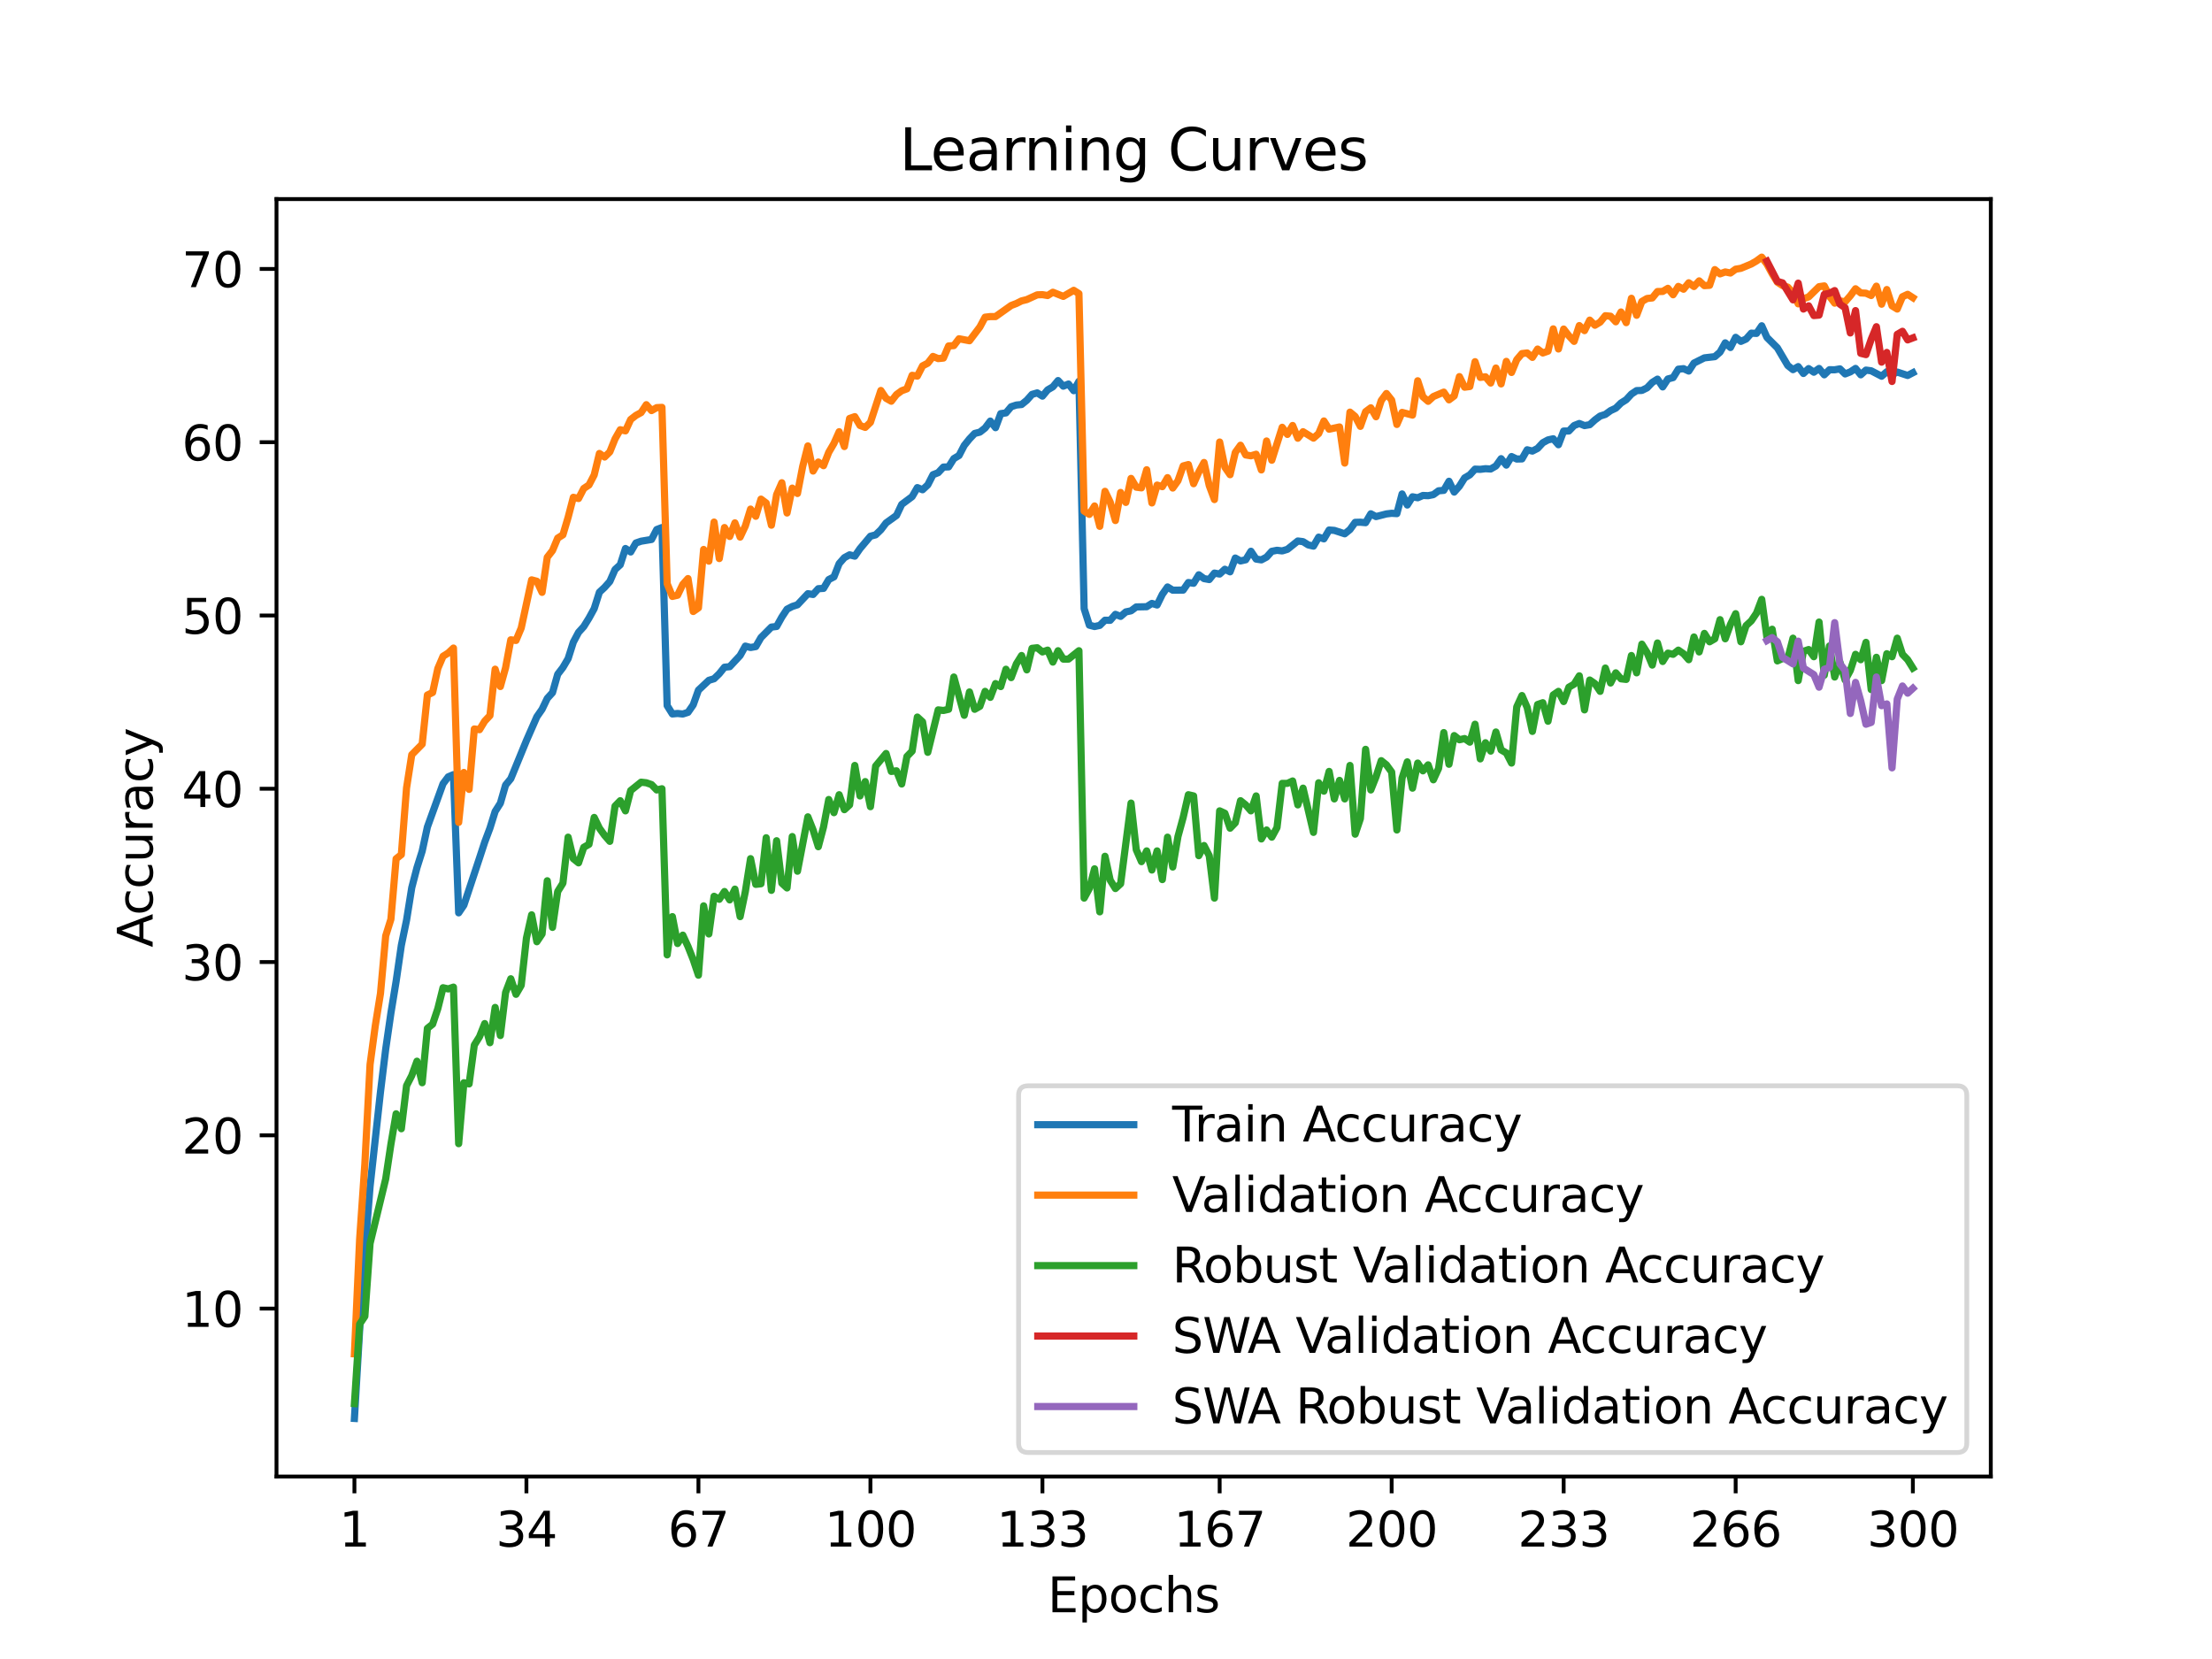 <?xml version="1.0" encoding="utf-8" standalone="no"?>
<!DOCTYPE svg PUBLIC "-//W3C//DTD SVG 1.1//EN"
  "http://www.w3.org/Graphics/SVG/1.1/DTD/svg11.dtd">
<svg xmlns:xlink="http://www.w3.org/1999/xlink" width="460.8pt" height="345.6pt" viewBox="0 0 460.8 345.6" xmlns="http://www.w3.org/2000/svg" version="1.1">
 <defs>
  <style type="text/css">*{stroke-linejoin: round; stroke-linecap: butt}</style>
 </defs>
 <g id="figure_1">
  <g id="patch_1">
   <path d="M 0 345.6 
L 460.8 345.6 
L 460.8 0 
L 0 0 
z
" style="fill: #ffffff"/>
  </g>
  <g id="axes_1">
   <g id="patch_2">
    <path d="M 57.6 307.584 
L 414.72 307.584 
L 414.72 41.472 
L 57.6 41.472 
z
" style="fill: #ffffff"/>
   </g>
   <g id="matplotlib.axis_1">
    <g id="xtick_1">
     <g id="line2d_1">
      <defs>
       <path id="m066e3b832e" d="M 0 0 
L 0 3.5 
" style="stroke: #000000; stroke-width: 0.8"/>
      </defs>
      <g>
       <use xlink:href="#m066e3b832e" x="73.833" y="307.584" style="stroke: #000000; stroke-width: 0.8"/>
      </g>
     </g>
     <g id="text_1">
      <!-- 1 -->
      <g transform="translate(70.651 322.182) scale(0.1 -0.1)">
       <defs>
        <path id="DejaVuSans-31" d="M 794 531 
L 1825 531 
L 1825 4091 
L 703 3866 
L 703 4441 
L 1819 4666 
L 2450 4666 
L 2450 531 
L 3481 531 
L 3481 0 
L 794 0 
L 794 531 
z
" transform="scale(0.016)"/>
       </defs>
       <use xlink:href="#DejaVuSans-31"/>
      </g>
     </g>
    </g>
    <g id="xtick_2">
     <g id="line2d_2">
      <g>
       <use xlink:href="#m066e3b832e" x="109.664" y="307.584" style="stroke: #000000; stroke-width: 0.8"/>
      </g>
     </g>
     <g id="text_2">
      <!-- 34 -->
      <g transform="translate(103.302 322.182) scale(0.1 -0.1)">
       <defs>
        <path id="DejaVuSans-33" d="M 2597 2516 
Q 3050 2419 3304 2112 
Q 3559 1806 3559 1356 
Q 3559 666 3084 287 
Q 2609 -91 1734 -91 
Q 1441 -91 1130 -33 
Q 819 25 488 141 
L 488 750 
Q 750 597 1062 519 
Q 1375 441 1716 441 
Q 2309 441 2620 675 
Q 2931 909 2931 1356 
Q 2931 1769 2642 2001 
Q 2353 2234 1838 2234 
L 1294 2234 
L 1294 2753 
L 1863 2753 
Q 2328 2753 2575 2939 
Q 2822 3125 2822 3475 
Q 2822 3834 2567 4026 
Q 2313 4219 1838 4219 
Q 1578 4219 1281 4162 
Q 984 4106 628 3988 
L 628 4550 
Q 988 4650 1302 4700 
Q 1616 4750 1894 4750 
Q 2613 4750 3031 4423 
Q 3450 4097 3450 3541 
Q 3450 3153 3228 2886 
Q 3006 2619 2597 2516 
z
" transform="scale(0.016)"/>
        <path id="DejaVuSans-34" d="M 2419 4116 
L 825 1625 
L 2419 1625 
L 2419 4116 
z
M 2253 4666 
L 3047 4666 
L 3047 1625 
L 3713 1625 
L 3713 1100 
L 3047 1100 
L 3047 0 
L 2419 0 
L 2419 1100 
L 313 1100 
L 313 1709 
L 2253 4666 
z
" transform="scale(0.016)"/>
       </defs>
       <use xlink:href="#DejaVuSans-33"/>
       <use xlink:href="#DejaVuSans-34" x="63.623"/>
      </g>
     </g>
    </g>
    <g id="xtick_3">
     <g id="line2d_3">
      <g>
       <use xlink:href="#m066e3b832e" x="145.496" y="307.584" style="stroke: #000000; stroke-width: 0.8"/>
      </g>
     </g>
     <g id="text_3">
      <!-- 67 -->
      <g transform="translate(139.133 322.182) scale(0.1 -0.1)">
       <defs>
        <path id="DejaVuSans-36" d="M 2113 2584 
Q 1688 2584 1439 2293 
Q 1191 2003 1191 1497 
Q 1191 994 1439 701 
Q 1688 409 2113 409 
Q 2538 409 2786 701 
Q 3034 994 3034 1497 
Q 3034 2003 2786 2293 
Q 2538 2584 2113 2584 
z
M 3366 4563 
L 3366 3988 
Q 3128 4100 2886 4159 
Q 2644 4219 2406 4219 
Q 1781 4219 1451 3797 
Q 1122 3375 1075 2522 
Q 1259 2794 1537 2939 
Q 1816 3084 2150 3084 
Q 2853 3084 3261 2657 
Q 3669 2231 3669 1497 
Q 3669 778 3244 343 
Q 2819 -91 2113 -91 
Q 1303 -91 875 529 
Q 447 1150 447 2328 
Q 447 3434 972 4092 
Q 1497 4750 2381 4750 
Q 2619 4750 2861 4703 
Q 3103 4656 3366 4563 
z
" transform="scale(0.016)"/>
        <path id="DejaVuSans-37" d="M 525 4666 
L 3525 4666 
L 3525 4397 
L 1831 0 
L 1172 0 
L 2766 4134 
L 525 4134 
L 525 4666 
z
" transform="scale(0.016)"/>
       </defs>
       <use xlink:href="#DejaVuSans-36"/>
       <use xlink:href="#DejaVuSans-37" x="63.623"/>
      </g>
     </g>
    </g>
    <g id="xtick_4">
     <g id="line2d_4">
      <g>
       <use xlink:href="#m066e3b832e" x="181.327" y="307.584" style="stroke: #000000; stroke-width: 0.8"/>
      </g>
     </g>
     <g id="text_4">
      <!-- 100 -->
      <g transform="translate(171.783 322.182) scale(0.1 -0.1)">
       <defs>
        <path id="DejaVuSans-30" d="M 2034 4250 
Q 1547 4250 1301 3770 
Q 1056 3291 1056 2328 
Q 1056 1369 1301 889 
Q 1547 409 2034 409 
Q 2525 409 2770 889 
Q 3016 1369 3016 2328 
Q 3016 3291 2770 3770 
Q 2525 4250 2034 4250 
z
M 2034 4750 
Q 2819 4750 3233 4129 
Q 3647 3509 3647 2328 
Q 3647 1150 3233 529 
Q 2819 -91 2034 -91 
Q 1250 -91 836 529 
Q 422 1150 422 2328 
Q 422 3509 836 4129 
Q 1250 4750 2034 4750 
z
" transform="scale(0.016)"/>
       </defs>
       <use xlink:href="#DejaVuSans-31"/>
       <use xlink:href="#DejaVuSans-30" x="63.623"/>
       <use xlink:href="#DejaVuSans-30" x="127.246"/>
      </g>
     </g>
    </g>
    <g id="xtick_5">
     <g id="line2d_5">
      <g>
       <use xlink:href="#m066e3b832e" x="217.158" y="307.584" style="stroke: #000000; stroke-width: 0.8"/>
      </g>
     </g>
     <g id="text_5">
      <!-- 133 -->
      <g transform="translate(207.615 322.182) scale(0.1 -0.1)">
       <use xlink:href="#DejaVuSans-31"/>
       <use xlink:href="#DejaVuSans-33" x="63.623"/>
       <use xlink:href="#DejaVuSans-33" x="127.246"/>
      </g>
     </g>
    </g>
    <g id="xtick_6">
     <g id="line2d_6">
      <g>
       <use xlink:href="#m066e3b832e" x="254.076" y="307.584" style="stroke: #000000; stroke-width: 0.8"/>
      </g>
     </g>
     <g id="text_6">
      <!-- 167 -->
      <g transform="translate(244.532 322.182) scale(0.1 -0.1)">
       <use xlink:href="#DejaVuSans-31"/>
       <use xlink:href="#DejaVuSans-36" x="63.623"/>
       <use xlink:href="#DejaVuSans-37" x="127.246"/>
      </g>
     </g>
    </g>
    <g id="xtick_7">
     <g id="line2d_7">
      <g>
       <use xlink:href="#m066e3b832e" x="289.907" y="307.584" style="stroke: #000000; stroke-width: 0.8"/>
      </g>
     </g>
     <g id="text_7">
      <!-- 200 -->
      <g transform="translate(280.363 322.182) scale(0.1 -0.1)">
       <defs>
        <path id="DejaVuSans-32" d="M 1228 531 
L 3431 531 
L 3431 0 
L 469 0 
L 469 531 
Q 828 903 1448 1529 
Q 2069 2156 2228 2338 
Q 2531 2678 2651 2914 
Q 2772 3150 2772 3378 
Q 2772 3750 2511 3984 
Q 2250 4219 1831 4219 
Q 1534 4219 1204 4116 
Q 875 4013 500 3803 
L 500 4441 
Q 881 4594 1212 4672 
Q 1544 4750 1819 4750 
Q 2544 4750 2975 4387 
Q 3406 4025 3406 3419 
Q 3406 3131 3298 2873 
Q 3191 2616 2906 2266 
Q 2828 2175 2409 1742 
Q 1991 1309 1228 531 
z
" transform="scale(0.016)"/>
       </defs>
       <use xlink:href="#DejaVuSans-32"/>
       <use xlink:href="#DejaVuSans-30" x="63.623"/>
       <use xlink:href="#DejaVuSans-30" x="127.246"/>
      </g>
     </g>
    </g>
    <g id="xtick_8">
     <g id="line2d_8">
      <g>
       <use xlink:href="#m066e3b832e" x="325.739" y="307.584" style="stroke: #000000; stroke-width: 0.8"/>
      </g>
     </g>
     <g id="text_8">
      <!-- 233 -->
      <g transform="translate(316.195 322.182) scale(0.1 -0.1)">
       <use xlink:href="#DejaVuSans-32"/>
       <use xlink:href="#DejaVuSans-33" x="63.623"/>
       <use xlink:href="#DejaVuSans-33" x="127.246"/>
      </g>
     </g>
    </g>
    <g id="xtick_9">
     <g id="line2d_9">
      <g>
       <use xlink:href="#m066e3b832e" x="361.57" y="307.584" style="stroke: #000000; stroke-width: 0.8"/>
      </g>
     </g>
     <g id="text_9">
      <!-- 266 -->
      <g transform="translate(352.026 322.182) scale(0.1 -0.1)">
       <use xlink:href="#DejaVuSans-32"/>
       <use xlink:href="#DejaVuSans-36" x="63.623"/>
       <use xlink:href="#DejaVuSans-36" x="127.246"/>
      </g>
     </g>
    </g>
    <g id="xtick_10">
     <g id="line2d_10">
      <g>
       <use xlink:href="#m066e3b832e" x="398.487" y="307.584" style="stroke: #000000; stroke-width: 0.8"/>
      </g>
     </g>
     <g id="text_10">
      <!-- 300 -->
      <g transform="translate(388.944 322.182) scale(0.1 -0.1)">
       <use xlink:href="#DejaVuSans-33"/>
       <use xlink:href="#DejaVuSans-30" x="63.623"/>
       <use xlink:href="#DejaVuSans-30" x="127.246"/>
      </g>
     </g>
    </g>
    <g id="text_11">
     <!-- Epochs -->
     <g transform="translate(218.244 335.861) scale(0.1 -0.1)">
      <defs>
       <path id="DejaVuSans-45" d="M 628 4666 
L 3578 4666 
L 3578 4134 
L 1259 4134 
L 1259 2753 
L 3481 2753 
L 3481 2222 
L 1259 2222 
L 1259 531 
L 3634 531 
L 3634 0 
L 628 0 
L 628 4666 
z
" transform="scale(0.016)"/>
       <path id="DejaVuSans-70" d="M 1159 525 
L 1159 -1331 
L 581 -1331 
L 581 3500 
L 1159 3500 
L 1159 2969 
Q 1341 3281 1617 3432 
Q 1894 3584 2278 3584 
Q 2916 3584 3314 3078 
Q 3713 2572 3713 1747 
Q 3713 922 3314 415 
Q 2916 -91 2278 -91 
Q 1894 -91 1617 61 
Q 1341 213 1159 525 
z
M 3116 1747 
Q 3116 2381 2855 2742 
Q 2594 3103 2138 3103 
Q 1681 3103 1420 2742 
Q 1159 2381 1159 1747 
Q 1159 1113 1420 752 
Q 1681 391 2138 391 
Q 2594 391 2855 752 
Q 3116 1113 3116 1747 
z
" transform="scale(0.016)"/>
       <path id="DejaVuSans-6f" d="M 1959 3097 
Q 1497 3097 1228 2736 
Q 959 2375 959 1747 
Q 959 1119 1226 758 
Q 1494 397 1959 397 
Q 2419 397 2687 759 
Q 2956 1122 2956 1747 
Q 2956 2369 2687 2733 
Q 2419 3097 1959 3097 
z
M 1959 3584 
Q 2709 3584 3137 3096 
Q 3566 2609 3566 1747 
Q 3566 888 3137 398 
Q 2709 -91 1959 -91 
Q 1206 -91 779 398 
Q 353 888 353 1747 
Q 353 2609 779 3096 
Q 1206 3584 1959 3584 
z
" transform="scale(0.016)"/>
       <path id="DejaVuSans-63" d="M 3122 3366 
L 3122 2828 
Q 2878 2963 2633 3030 
Q 2388 3097 2138 3097 
Q 1578 3097 1268 2742 
Q 959 2388 959 1747 
Q 959 1106 1268 751 
Q 1578 397 2138 397 
Q 2388 397 2633 464 
Q 2878 531 3122 666 
L 3122 134 
Q 2881 22 2623 -34 
Q 2366 -91 2075 -91 
Q 1284 -91 818 406 
Q 353 903 353 1747 
Q 353 2603 823 3093 
Q 1294 3584 2113 3584 
Q 2378 3584 2631 3529 
Q 2884 3475 3122 3366 
z
" transform="scale(0.016)"/>
       <path id="DejaVuSans-68" d="M 3513 2113 
L 3513 0 
L 2938 0 
L 2938 2094 
Q 2938 2591 2744 2837 
Q 2550 3084 2163 3084 
Q 1697 3084 1428 2787 
Q 1159 2491 1159 1978 
L 1159 0 
L 581 0 
L 581 4863 
L 1159 4863 
L 1159 2956 
Q 1366 3272 1645 3428 
Q 1925 3584 2291 3584 
Q 2894 3584 3203 3211 
Q 3513 2838 3513 2113 
z
" transform="scale(0.016)"/>
       <path id="DejaVuSans-73" d="M 2834 3397 
L 2834 2853 
Q 2591 2978 2328 3040 
Q 2066 3103 1784 3103 
Q 1356 3103 1142 2972 
Q 928 2841 928 2578 
Q 928 2378 1081 2264 
Q 1234 2150 1697 2047 
L 1894 2003 
Q 2506 1872 2764 1633 
Q 3022 1394 3022 966 
Q 3022 478 2636 193 
Q 2250 -91 1575 -91 
Q 1294 -91 989 -36 
Q 684 19 347 128 
L 347 722 
Q 666 556 975 473 
Q 1284 391 1588 391 
Q 1994 391 2212 530 
Q 2431 669 2431 922 
Q 2431 1156 2273 1281 
Q 2116 1406 1581 1522 
L 1381 1569 
Q 847 1681 609 1914 
Q 372 2147 372 2553 
Q 372 3047 722 3315 
Q 1072 3584 1716 3584 
Q 2034 3584 2315 3537 
Q 2597 3491 2834 3397 
z
" transform="scale(0.016)"/>
      </defs>
      <use xlink:href="#DejaVuSans-45"/>
      <use xlink:href="#DejaVuSans-70" x="63.184"/>
      <use xlink:href="#DejaVuSans-6f" x="126.66"/>
      <use xlink:href="#DejaVuSans-63" x="187.842"/>
      <use xlink:href="#DejaVuSans-68" x="242.822"/>
      <use xlink:href="#DejaVuSans-73" x="306.201"/>
     </g>
    </g>
   </g>
   <g id="matplotlib.axis_2">
    <g id="ytick_1">
     <g id="line2d_11">
      <defs>
       <path id="m374f604573" d="M 0 0 
L -3.5 0 
" style="stroke: #000000; stroke-width: 0.8"/>
      </defs>
      <g>
       <use xlink:href="#m374f604573" x="57.6" y="272.603" style="stroke: #000000; stroke-width: 0.8"/>
      </g>
     </g>
     <g id="text_12">
      <!-- 10 -->
      <g transform="translate(37.875 276.402) scale(0.1 -0.1)">
       <use xlink:href="#DejaVuSans-31"/>
       <use xlink:href="#DejaVuSans-30" x="63.623"/>
      </g>
     </g>
    </g>
    <g id="ytick_2">
     <g id="line2d_12">
      <g>
       <use xlink:href="#m374f604573" x="57.6" y="236.506" style="stroke: #000000; stroke-width: 0.8"/>
      </g>
     </g>
     <g id="text_13">
      <!-- 20 -->
      <g transform="translate(37.875 240.305) scale(0.1 -0.1)">
       <use xlink:href="#DejaVuSans-32"/>
       <use xlink:href="#DejaVuSans-30" x="63.623"/>
      </g>
     </g>
    </g>
    <g id="ytick_3">
     <g id="line2d_13">
      <g>
       <use xlink:href="#m374f604573" x="57.6" y="200.409" style="stroke: #000000; stroke-width: 0.8"/>
      </g>
     </g>
     <g id="text_14">
      <!-- 30 -->
      <g transform="translate(37.875 204.209) scale(0.1 -0.1)">
       <use xlink:href="#DejaVuSans-33"/>
       <use xlink:href="#DejaVuSans-30" x="63.623"/>
      </g>
     </g>
    </g>
    <g id="ytick_4">
     <g id="line2d_14">
      <g>
       <use xlink:href="#m374f604573" x="57.6" y="164.313" style="stroke: #000000; stroke-width: 0.8"/>
      </g>
     </g>
     <g id="text_15">
      <!-- 40 -->
      <g transform="translate(37.875 168.112) scale(0.1 -0.1)">
       <use xlink:href="#DejaVuSans-34"/>
       <use xlink:href="#DejaVuSans-30" x="63.623"/>
      </g>
     </g>
    </g>
    <g id="ytick_5">
     <g id="line2d_15">
      <g>
       <use xlink:href="#m374f604573" x="57.6" y="128.216" style="stroke: #000000; stroke-width: 0.8"/>
      </g>
     </g>
     <g id="text_16">
      <!-- 50 -->
      <g transform="translate(37.875 132.015) scale(0.1 -0.1)">
       <defs>
        <path id="DejaVuSans-35" d="M 691 4666 
L 3169 4666 
L 3169 4134 
L 1269 4134 
L 1269 2991 
Q 1406 3038 1543 3061 
Q 1681 3084 1819 3084 
Q 2600 3084 3056 2656 
Q 3513 2228 3513 1497 
Q 3513 744 3044 326 
Q 2575 -91 1722 -91 
Q 1428 -91 1123 -41 
Q 819 9 494 109 
L 494 744 
Q 775 591 1075 516 
Q 1375 441 1709 441 
Q 2250 441 2565 725 
Q 2881 1009 2881 1497 
Q 2881 1984 2565 2268 
Q 2250 2553 1709 2553 
Q 1456 2553 1204 2497 
Q 953 2441 691 2322 
L 691 4666 
z
" transform="scale(0.016)"/>
       </defs>
       <use xlink:href="#DejaVuSans-35"/>
       <use xlink:href="#DejaVuSans-30" x="63.623"/>
      </g>
     </g>
    </g>
    <g id="ytick_6">
     <g id="line2d_16">
      <g>
       <use xlink:href="#m374f604573" x="57.6" y="92.119" style="stroke: #000000; stroke-width: 0.8"/>
      </g>
     </g>
     <g id="text_17">
      <!-- 60 -->
      <g transform="translate(37.875 95.918) scale(0.1 -0.1)">
       <use xlink:href="#DejaVuSans-36"/>
       <use xlink:href="#DejaVuSans-30" x="63.623"/>
      </g>
     </g>
    </g>
    <g id="ytick_7">
     <g id="line2d_17">
      <g>
       <use xlink:href="#m374f604573" x="57.6" y="56.023" style="stroke: #000000; stroke-width: 0.8"/>
      </g>
     </g>
     <g id="text_18">
      <!-- 70 -->
      <g transform="translate(37.875 59.822) scale(0.1 -0.1)">
       <use xlink:href="#DejaVuSans-37"/>
       <use xlink:href="#DejaVuSans-30" x="63.623"/>
      </g>
     </g>
    </g>
    <g id="text_19">
     <!-- Accuracy -->
     <g transform="translate(31.795 197.356) rotate(-90) scale(0.1 -0.1)">
      <defs>
       <path id="DejaVuSans-41" d="M 2188 4044 
L 1331 1722 
L 3047 1722 
L 2188 4044 
z
M 1831 4666 
L 2547 4666 
L 4325 0 
L 3669 0 
L 3244 1197 
L 1141 1197 
L 716 0 
L 50 0 
L 1831 4666 
z
" transform="scale(0.016)"/>
       <path id="DejaVuSans-75" d="M 544 1381 
L 544 3500 
L 1119 3500 
L 1119 1403 
Q 1119 906 1312 657 
Q 1506 409 1894 409 
Q 2359 409 2629 706 
Q 2900 1003 2900 1516 
L 2900 3500 
L 3475 3500 
L 3475 0 
L 2900 0 
L 2900 538 
Q 2691 219 2414 64 
Q 2138 -91 1772 -91 
Q 1169 -91 856 284 
Q 544 659 544 1381 
z
M 1991 3584 
L 1991 3584 
z
" transform="scale(0.016)"/>
       <path id="DejaVuSans-72" d="M 2631 2963 
Q 2534 3019 2420 3045 
Q 2306 3072 2169 3072 
Q 1681 3072 1420 2755 
Q 1159 2438 1159 1844 
L 1159 0 
L 581 0 
L 581 3500 
L 1159 3500 
L 1159 2956 
Q 1341 3275 1631 3429 
Q 1922 3584 2338 3584 
Q 2397 3584 2469 3576 
Q 2541 3569 2628 3553 
L 2631 2963 
z
" transform="scale(0.016)"/>
       <path id="DejaVuSans-61" d="M 2194 1759 
Q 1497 1759 1228 1600 
Q 959 1441 959 1056 
Q 959 750 1161 570 
Q 1363 391 1709 391 
Q 2188 391 2477 730 
Q 2766 1069 2766 1631 
L 2766 1759 
L 2194 1759 
z
M 3341 1997 
L 3341 0 
L 2766 0 
L 2766 531 
Q 2569 213 2275 61 
Q 1981 -91 1556 -91 
Q 1019 -91 701 211 
Q 384 513 384 1019 
Q 384 1609 779 1909 
Q 1175 2209 1959 2209 
L 2766 2209 
L 2766 2266 
Q 2766 2663 2505 2880 
Q 2244 3097 1772 3097 
Q 1472 3097 1187 3025 
Q 903 2953 641 2809 
L 641 3341 
Q 956 3463 1253 3523 
Q 1550 3584 1831 3584 
Q 2591 3584 2966 3190 
Q 3341 2797 3341 1997 
z
" transform="scale(0.016)"/>
       <path id="DejaVuSans-79" d="M 2059 -325 
Q 1816 -950 1584 -1140 
Q 1353 -1331 966 -1331 
L 506 -1331 
L 506 -850 
L 844 -850 
Q 1081 -850 1212 -737 
Q 1344 -625 1503 -206 
L 1606 56 
L 191 3500 
L 800 3500 
L 1894 763 
L 2988 3500 
L 3597 3500 
L 2059 -325 
z
" transform="scale(0.016)"/>
      </defs>
      <use xlink:href="#DejaVuSans-41"/>
      <use xlink:href="#DejaVuSans-63" x="66.658"/>
      <use xlink:href="#DejaVuSans-63" x="121.639"/>
      <use xlink:href="#DejaVuSans-75" x="176.619"/>
      <use xlink:href="#DejaVuSans-72" x="239.998"/>
      <use xlink:href="#DejaVuSans-61" x="281.111"/>
      <use xlink:href="#DejaVuSans-63" x="342.391"/>
      <use xlink:href="#DejaVuSans-79" x="397.371"/>
     </g>
    </g>
   </g>
   <g id="line2d_18">
    <path d="M 73.833 295.488 
L 74.919 277.016 
L 76.004 261.016 
L 77.09 247.186 
L 79.262 227.459 
L 80.348 218.561 
L 81.433 211.049 
L 82.519 204.425 
L 83.605 196.94 
L 84.691 191.692 
L 85.777 184.915 
L 86.862 180.746 
L 87.948 177.307 
L 89.034 172.276 
L 92.291 163.27 
L 93.377 161.831 
L 94.463 161.371 
L 95.549 190.162 
L 96.635 188.561 
L 99.892 178.738 
L 100.978 175.417 
L 102.064 172.516 
L 103.149 169.037 
L 104.235 167.327 
L 105.321 163.546 
L 106.407 162.224 
L 109.664 154.278 
L 111.836 149.319 
L 112.922 147.758 
L 114.007 145.488 
L 115.093 144.293 
L 116.179 140.466 
L 117.265 139.049 
L 118.351 137.204 
L 119.436 133.775 
L 120.522 131.726 
L 121.608 130.526 
L 122.694 128.771 
L 123.78 126.79 
L 124.865 123.37 
L 125.951 122.355 
L 127.037 121.136 
L 128.123 118.641 
L 129.209 117.653 
L 130.294 114.265 
L 131.38 114.987 
L 132.466 113.119 
L 133.552 112.744 
L 135.723 112.383 
L 136.809 110.312 
L 137.895 109.901 
L 138.981 146.991 
L 140.067 148.728 
L 141.152 148.629 
L 142.238 148.741 
L 143.324 148.394 
L 144.41 146.833 
L 145.496 143.774 
L 147.667 141.725 
L 148.753 141.396 
L 149.839 140.34 
L 150.925 138.991 
L 152.01 138.883 
L 154.182 136.554 
L 155.268 134.596 
L 156.354 134.885 
L 157.439 134.695 
L 158.525 132.814 
L 160.697 130.634 
L 161.783 130.504 
L 162.868 128.55 
L 163.954 126.907 
L 165.04 126.343 
L 166.126 125.991 
L 168.297 123.677 
L 169.383 123.839 
L 170.469 122.635 
L 171.555 122.571 
L 172.641 120.735 
L 173.726 120.175 
L 174.812 117.41 
L 175.898 116.173 
L 176.984 115.582 
L 178.07 115.857 
L 179.155 114.287 
L 181.327 111.706 
L 182.413 111.417 
L 183.499 110.366 
L 184.584 108.94 
L 186.756 107.379 
L 187.842 105.078 
L 190.013 103.458 
L 191.099 101.577 
L 192.185 102.023 
L 193.271 101.013 
L 194.357 98.892 
L 195.442 98.468 
L 196.528 97.299 
L 197.614 97.259 
L 198.7 95.535 
L 199.786 94.89 
L 200.871 92.792 
L 201.957 91.442 
L 203.043 90.296 
L 204.129 90.021 
L 205.215 89.164 
L 206.3 87.72 
L 207.386 89.092 
L 208.472 86.168 
L 209.558 86.014 
L 210.644 84.728 
L 211.729 84.377 
L 212.815 84.268 
L 213.901 83.384 
L 214.987 82.161 
L 216.073 81.845 
L 217.158 82.522 
L 218.244 81.218 
L 219.33 80.586 
L 220.416 79.278 
L 221.502 80.446 
L 222.587 80 
L 223.673 81.385 
L 224.759 79.44 
L 225.845 126.799 
L 226.931 130.233 
L 228.016 130.517 
L 229.102 130.278 
L 230.188 129.204 
L 231.274 129.222 
L 232.36 127.981 
L 233.445 128.405 
L 234.531 127.471 
L 235.617 127.246 
L 236.703 126.434 
L 238.875 126.389 
L 239.96 125.703 
L 241.046 126.032 
L 242.132 123.817 
L 243.218 122.274 
L 244.304 122.946 
L 246.475 122.928 
L 247.561 121.349 
L 248.647 121.506 
L 249.733 119.738 
L 250.818 120.532 
L 251.904 120.73 
L 252.99 119.386 
L 254.076 119.584 
L 255.162 118.587 
L 256.247 119.12 
L 257.333 116.25 
L 258.419 116.855 
L 259.505 116.611 
L 260.591 114.838 
L 261.676 116.466 
L 262.762 116.633 
L 263.848 116.06 
L 264.934 114.851 
L 266.02 114.635 
L 267.105 114.765 
L 268.191 114.436 
L 270.363 112.699 
L 271.449 112.834 
L 272.534 113.516 
L 273.62 113.768 
L 274.706 111.896 
L 275.792 112.252 
L 276.878 110.411 
L 277.963 110.492 
L 280.135 111.201 
L 281.221 110.317 
L 282.307 108.814 
L 283.392 108.787 
L 284.478 108.882 
L 285.564 107.036 
L 286.65 107.614 
L 288.821 107.059 
L 289.907 106.928 
L 290.993 106.996 
L 292.079 102.899 
L 293.165 105.204 
L 294.25 103.49 
L 295.336 103.693 
L 296.422 103.214 
L 297.508 103.26 
L 298.594 103.043 
L 299.679 102.244 
L 300.765 102.15 
L 301.851 100.259 
L 302.937 102.506 
L 304.023 101.283 
L 305.108 99.555 
L 306.194 98.919 
L 307.28 97.728 
L 308.366 97.773 
L 309.452 97.638 
L 310.537 97.701 
L 311.623 97.074 
L 312.709 95.553 
L 313.795 96.889 
L 314.881 95.111 
L 315.966 95.625 
L 317.052 95.598 
L 318.138 93.698 
L 319.224 93.969 
L 320.31 93.41 
L 321.395 92.232 
L 322.481 91.641 
L 323.567 91.402 
L 324.653 92.647 
L 325.739 89.796 
L 326.824 89.782 
L 327.91 88.649 
L 328.996 88.221 
L 330.082 88.658 
L 331.168 88.473 
L 332.253 87.481 
L 333.339 86.673 
L 334.425 86.33 
L 335.511 85.541 
L 336.597 85.031 
L 337.682 83.957 
L 338.768 83.271 
L 339.854 82.093 
L 340.94 81.367 
L 342.026 81.335 
L 343.111 80.798 
L 344.197 79.666 
L 345.283 78.98 
L 346.369 80.6 
L 347.455 78.944 
L 348.54 78.66 
L 349.626 76.909 
L 350.712 76.801 
L 351.798 77.297 
L 352.884 75.632 
L 355.055 74.549 
L 357.227 74.297 
L 358.313 73.358 
L 359.398 71.422 
L 360.484 72.392 
L 361.57 70.272 
L 362.656 71.116 
L 363.742 70.633 
L 364.827 69.405 
L 365.913 69.455 
L 366.999 67.867 
L 368.085 70.294 
L 370.256 72.456 
L 372.428 76.142 
L 373.514 77.004 
L 374.6 76.372 
L 375.685 77.802 
L 376.771 76.787 
L 377.857 77.536 
L 378.943 76.756 
L 380.029 78.078 
L 381.114 77.022 
L 382.2 77.035 
L 383.286 76.841 
L 384.372 77.897 
L 385.458 77.469 
L 386.543 76.751 
L 387.629 78.078 
L 388.715 77.099 
L 389.801 77.243 
L 391.972 78.375 
L 393.058 77.437 
L 394.144 78.055 
L 395.23 77.505 
L 397.401 78.218 
L 398.487 77.649 
L 398.487 77.649 
" clip-path="url(#paca7298223)" style="fill: none; stroke: #1f77b4; stroke-width: 1.5; stroke-linecap: square"/>
   </g>
   <g id="line2d_19">
    <path d="M 73.833 282.024 
L 74.919 258.164 
L 76.004 242.498 
L 77.09 221.761 
L 78.176 213.693 
L 79.262 206.943 
L 80.348 194.959 
L 81.433 191.493 
L 82.519 178.896 
L 83.605 178.029 
L 84.691 164.15 
L 85.777 157.22 
L 87.948 155.018 
L 89.034 144.784 
L 90.12 144.261 
L 91.206 139.262 
L 92.291 136.717 
L 93.377 136.031 
L 94.463 135.002 
L 95.549 171.315 
L 96.635 160.92 
L 97.72 164.439 
L 98.806 151.859 
L 99.892 152.004 
L 100.978 150.217 
L 102.064 149.062 
L 103.149 139.406 
L 104.235 143.016 
L 105.321 139.117 
L 106.407 133.288 
L 107.493 133.414 
L 108.578 130.833 
L 110.75 120.798 
L 111.836 121.087 
L 112.922 123.397 
L 114.007 116.087 
L 115.093 114.698 
L 116.179 112.099 
L 117.265 111.413 
L 118.351 107.767 
L 119.436 103.598 
L 120.522 103.851 
L 121.608 101.757 
L 122.694 101.035 
L 123.78 98.942 
L 124.865 94.466 
L 125.951 95.206 
L 127.037 94.141 
L 128.123 91.433 
L 129.209 89.52 
L 130.294 89.755 
L 131.38 87.391 
L 132.466 86.542 
L 133.552 85.947 
L 134.638 84.304 
L 135.723 85.532 
L 136.809 84.918 
L 137.895 84.864 
L 138.981 121.592 
L 140.067 124.245 
L 141.152 123.993 
L 142.238 121.737 
L 143.324 120.527 
L 144.41 127.386 
L 145.496 126.628 
L 146.581 114.463 
L 147.667 116.9 
L 148.753 108.76 
L 149.839 116.358 
L 150.925 109.897 
L 152.01 111.756 
L 153.096 108.922 
L 154.182 111.882 
L 155.268 109.572 
L 156.354 106.053 
L 157.439 107.551 
L 158.525 103.977 
L 159.611 104.789 
L 160.697 109.41 
L 161.783 103.039 
L 162.868 100.566 
L 163.954 106.865 
L 165.04 101.685 
L 166.126 102.804 
L 167.212 97.173 
L 168.297 92.895 
L 169.383 98.129 
L 170.469 96.252 
L 171.555 97.01 
L 172.641 94.231 
L 173.726 92.372 
L 174.812 89.935 
L 175.898 93.022 
L 176.984 87.174 
L 178.07 86.795 
L 179.155 88.636 
L 180.241 89.033 
L 181.327 87.986 
L 183.499 81.344 
L 184.584 82.969 
L 185.67 83.582 
L 186.756 82.193 
L 187.842 81.399 
L 188.928 81.001 
L 190.013 78.186 
L 191.099 78.348 
L 192.185 76.219 
L 193.271 75.659 
L 194.357 74.251 
L 195.442 74.703 
L 196.528 74.594 
L 197.614 72.068 
L 198.7 71.995 
L 199.786 70.57 
L 201.957 70.985 
L 204.129 68.115 
L 205.215 66.076 
L 206.3 65.949 
L 207.386 65.949 
L 210.644 63.639 
L 211.729 63.224 
L 212.815 62.682 
L 213.901 62.412 
L 216.073 61.419 
L 217.158 61.383 
L 218.244 61.563 
L 219.33 60.878 
L 221.502 61.744 
L 223.673 60.481 
L 224.759 61.166 
L 225.845 106.468 
L 226.931 107.154 
L 228.016 105.403 
L 229.102 109.644 
L 230.188 102.353 
L 231.274 104.609 
L 232.36 108.435 
L 233.445 102.587 
L 234.531 104.663 
L 235.617 99.663 
L 236.703 101.486 
L 237.789 101.631 
L 238.875 97.859 
L 239.96 104.771 
L 241.046 101.053 
L 242.132 101.378 
L 243.218 99.501 
L 244.304 101.667 
L 245.389 100.151 
L 246.475 97.065 
L 247.561 96.776 
L 248.647 100.764 
L 249.733 98.328 
L 250.818 96.343 
L 251.904 101.143 
L 252.99 104.067 
L 254.076 92.083 
L 255.162 97.317 
L 256.247 98.887 
L 257.333 94.249 
L 258.419 92.751 
L 259.505 94.772 
L 260.591 94.953 
L 261.676 94.628 
L 262.762 97.895 
L 263.848 91.867 
L 264.934 95.873 
L 267.105 89.015 
L 268.191 90.495 
L 269.277 88.636 
L 270.363 91.289 
L 271.449 89.935 
L 273.62 91.271 
L 274.706 90.314 
L 275.792 87.697 
L 276.878 89.412 
L 279.049 88.943 
L 280.135 96.469 
L 281.221 85.856 
L 282.307 86.759 
L 283.392 88.816 
L 284.478 85.766 
L 285.564 84.954 
L 286.65 86.813 
L 287.736 83.438 
L 288.821 81.976 
L 289.907 83.348 
L 290.993 88.419 
L 292.079 85.911 
L 294.25 86.47 
L 295.336 79.323 
L 296.422 82.662 
L 297.508 83.6 
L 298.594 82.608 
L 300.765 81.687 
L 301.851 83.294 
L 302.937 82.481 
L 304.023 78.457 
L 305.108 80.659 
L 306.194 80.514 
L 307.28 75.352 
L 308.366 78.619 
L 309.452 78.493 
L 310.537 79.792 
L 311.623 76.67 
L 312.709 79.973 
L 313.795 75.28 
L 314.881 77.59 
L 315.966 74.937 
L 317.052 73.656 
L 318.138 73.529 
L 319.224 74.45 
L 320.31 72.717 
L 321.395 73.529 
L 322.481 73.15 
L 323.567 68.512 
L 324.653 72.699 
L 325.739 68.548 
L 326.824 69.956 
L 327.91 71.111 
L 328.996 67.826 
L 330.082 68.873 
L 331.168 66.689 
L 332.253 67.754 
L 333.339 67.104 
L 334.425 65.769 
L 335.511 65.877 
L 336.597 67.032 
L 337.682 64.993 
L 338.768 67.213 
L 339.854 62.141 
L 340.94 65.678 
L 342.026 62.809 
L 343.111 62.177 
L 344.197 62.069 
L 345.283 60.733 
L 346.369 60.715 
L 347.455 60.065 
L 348.54 61.401 
L 349.626 59.668 
L 350.712 60.246 
L 351.798 58.91 
L 352.884 59.686 
L 353.969 58.513 
L 355.055 59.506 
L 356.141 59.434 
L 357.227 56.167 
L 358.313 57.051 
L 359.398 56.654 
L 360.484 56.871 
L 361.57 56.077 
L 362.656 55.896 
L 364.827 54.994 
L 365.913 54.362 
L 366.999 53.568 
L 368.085 55.012 
L 369.171 57.015 
L 370.256 58.784 
L 371.342 59.488 
L 372.428 59.813 
L 373.514 60.986 
L 374.6 63.296 
L 375.685 62.231 
L 376.771 61.852 
L 378.943 59.722 
L 380.029 59.56 
L 381.114 61.708 
L 382.2 63.152 
L 383.286 62.682 
L 384.372 62.863 
L 385.458 61.618 
L 386.543 60.156 
L 387.629 61.022 
L 388.715 61.076 
L 389.801 61.563 
L 390.887 59.614 
L 391.972 63.368 
L 393.058 60.318 
L 394.144 63.711 
L 395.23 64.379 
L 396.316 61.816 
L 397.401 61.311 
L 398.487 62.015 
L 398.487 62.015 
" clip-path="url(#paca7298223)" style="fill: none; stroke: #ff7f0e; stroke-width: 1.5; stroke-linecap: square"/>
   </g>
   <g id="line2d_20">
    <path d="M 73.833 292.394 
L 74.919 275.839 
L 76.004 274.221 
L 77.09 259.035 
L 80.348 245.592 
L 81.433 238.373 
L 82.519 232.025 
L 83.605 235.137 
L 84.691 226.175 
L 85.777 224.059 
L 86.862 221.072 
L 87.948 225.553 
L 89.034 214.226 
L 90.12 213.354 
L 91.206 210.118 
L 92.291 205.762 
L 93.377 206.011 
L 94.463 205.637 
L 95.549 238.249 
L 96.635 225.553 
L 97.72 225.801 
L 98.806 217.711 
L 99.892 215.968 
L 100.978 213.23 
L 102.064 217.213 
L 103.149 209.869 
L 104.235 215.719 
L 105.321 206.757 
L 106.407 203.895 
L 107.493 207.131 
L 108.578 205.264 
L 109.664 195.43 
L 110.75 190.576 
L 111.836 196.177 
L 112.922 194.559 
L 114.007 183.481 
L 115.093 193.19 
L 116.179 185.722 
L 117.265 183.979 
L 118.351 174.395 
L 119.436 178.876 
L 120.522 179.747 
L 121.608 176.511 
L 122.694 175.888 
L 123.78 170.287 
L 124.865 172.528 
L 125.951 174.021 
L 127.037 175.266 
L 128.123 167.922 
L 129.209 166.802 
L 130.294 168.918 
L 131.38 164.686 
L 133.552 162.943 
L 134.638 163.068 
L 135.723 163.441 
L 136.809 164.562 
L 137.895 164.313 
L 138.981 198.916 
L 140.067 190.95 
L 141.152 196.551 
L 142.238 194.808 
L 143.324 197.173 
L 144.41 199.911 
L 145.496 203.148 
L 146.581 188.709 
L 147.667 194.559 
L 148.753 186.717 
L 149.839 187.34 
L 150.925 185.722 
L 152.01 187.464 
L 153.096 185.224 
L 154.182 190.95 
L 155.268 185.722 
L 156.354 178.876 
L 157.439 184.228 
L 158.525 184.104 
L 159.611 174.519 
L 160.697 185.473 
L 161.783 175.142 
L 162.868 183.979 
L 163.954 184.975 
L 165.04 174.27 
L 166.126 181.49 
L 168.297 170.163 
L 169.383 172.901 
L 170.469 176.386 
L 171.555 172.279 
L 172.641 166.553 
L 173.726 169.291 
L 174.812 165.557 
L 175.898 168.669 
L 176.984 167.673 
L 178.07 159.458 
L 179.155 165.806 
L 180.241 162.819 
L 181.327 168.047 
L 182.413 159.583 
L 184.584 156.969 
L 185.67 160.703 
L 186.756 160.578 
L 187.842 163.317 
L 188.928 157.591 
L 190.013 156.471 
L 191.099 149.376 
L 192.185 150.372 
L 193.271 156.72 
L 195.442 147.882 
L 196.528 148.007 
L 197.614 147.758 
L 198.7 141.036 
L 200.871 149.003 
L 201.957 144.148 
L 203.043 147.758 
L 204.129 147.136 
L 205.215 144.024 
L 206.3 145.269 
L 207.386 142.406 
L 208.472 143.028 
L 209.558 139.418 
L 210.644 141.161 
L 211.729 138.298 
L 212.815 136.556 
L 213.901 139.543 
L 214.987 135.062 
L 216.073 134.937 
L 217.158 135.809 
L 218.244 135.435 
L 219.33 137.925 
L 220.416 135.56 
L 221.502 137.302 
L 222.587 137.302 
L 224.759 135.56 
L 225.845 187.091 
L 226.931 185.099 
L 228.016 180.992 
L 229.102 189.954 
L 230.188 178.378 
L 231.274 183.357 
L 232.36 185.099 
L 233.445 184.104 
L 235.617 167.3 
L 236.703 177.009 
L 237.789 179.498 
L 238.875 177.258 
L 239.96 181.241 
L 241.046 177.258 
L 242.132 183.232 
L 243.218 174.395 
L 244.304 180.618 
L 245.389 174.27 
L 246.475 170.287 
L 247.561 165.557 
L 248.647 165.806 
L 249.733 178.253 
L 250.818 176.137 
L 251.904 178.253 
L 252.99 187.091 
L 254.076 168.918 
L 255.162 169.416 
L 256.247 172.528 
L 257.333 171.408 
L 258.419 166.802 
L 259.505 167.673 
L 260.591 168.918 
L 261.676 165.806 
L 262.762 174.768 
L 263.848 172.901 
L 264.934 174.395 
L 266.02 172.403 
L 267.105 163.192 
L 268.191 163.192 
L 269.277 162.695 
L 270.363 167.673 
L 271.449 164.188 
L 273.62 173.399 
L 274.706 163.068 
L 275.792 164.811 
L 276.878 160.703 
L 277.963 166.429 
L 279.049 162.57 
L 280.135 166.429 
L 281.221 159.458 
L 282.307 173.772 
L 283.392 170.536 
L 284.478 156.098 
L 285.564 164.562 
L 286.65 161.823 
L 287.736 158.462 
L 288.821 159.334 
L 289.907 160.827 
L 290.993 172.901 
L 292.079 162.072 
L 293.165 158.711 
L 294.25 164.188 
L 295.336 158.96 
L 296.422 160.578 
L 297.508 159.334 
L 298.594 162.446 
L 299.679 160.081 
L 300.765 152.612 
L 301.851 159.209 
L 302.937 153.235 
L 304.023 154.106 
L 305.108 153.857 
L 306.194 154.604 
L 307.28 150.87 
L 308.366 158.089 
L 309.452 154.728 
L 310.537 156.471 
L 311.623 152.488 
L 312.709 156.222 
L 313.795 156.844 
L 314.881 158.96 
L 315.966 147.26 
L 317.052 144.895 
L 318.138 147.385 
L 319.224 152.363 
L 320.31 146.762 
L 321.395 146.389 
L 322.481 150.247 
L 323.567 144.771 
L 324.653 144.024 
L 325.739 146.14 
L 326.824 143.153 
L 327.91 142.53 
L 328.996 140.788 
L 330.082 147.882 
L 331.168 141.659 
L 332.253 142.406 
L 333.339 144.024 
L 334.425 139.169 
L 335.511 142.281 
L 336.597 140.165 
L 337.682 141.41 
L 338.768 141.534 
L 339.854 136.556 
L 340.94 140.165 
L 342.026 134.191 
L 343.111 135.933 
L 344.197 138.547 
L 345.283 133.942 
L 346.369 137.8 
L 347.455 136.058 
L 348.54 136.307 
L 349.626 135.435 
L 350.712 136.182 
L 351.798 137.427 
L 352.884 132.697 
L 353.969 135.809 
L 355.055 131.95 
L 356.141 133.693 
L 357.227 133.07 
L 358.313 129.087 
L 359.398 133.07 
L 360.484 130.083 
L 361.57 127.843 
L 362.656 133.693 
L 363.742 130.332 
L 364.827 129.336 
L 365.913 127.718 
L 366.999 124.855 
L 368.085 132.821 
L 369.171 131.079 
L 370.256 137.676 
L 371.342 137.178 
L 372.428 137.178 
L 373.514 132.946 
L 374.6 141.783 
L 375.685 135.684 
L 376.771 135.311 
L 377.857 136.804 
L 378.943 129.585 
L 380.029 140.663 
L 381.114 134.564 
L 382.2 141.036 
L 383.286 137.925 
L 384.372 141.659 
L 385.458 139.667 
L 386.543 136.307 
L 387.629 137.427 
L 388.715 133.817 
L 389.801 143.65 
L 390.887 136.929 
L 391.972 141.783 
L 393.058 136.182 
L 394.144 136.804 
L 395.23 132.946 
L 396.316 136.307 
L 397.401 137.427 
L 398.487 139.169 
L 398.487 139.169 
" clip-path="url(#paca7298223)" style="fill: none; stroke: #2ca02c; stroke-width: 1.5; stroke-linecap: square"/>
   </g>
   <g id="line2d_21">
    <path d="M 368.085 54.416 
L 370.256 58.622 
L 371.342 58.928 
L 373.514 62.466 
L 374.6 58.983 
L 375.685 64.379 
L 376.771 63.711 
L 377.857 65.733 
L 378.943 65.642 
L 380.029 61.329 
L 381.114 61.094 
L 382.2 60.535 
L 383.286 63.368 
L 384.372 64.108 
L 385.458 69.36 
L 386.543 64.704 
L 387.629 73.602 
L 388.715 73.872 
L 389.801 70.696 
L 390.887 68.061 
L 391.972 75.443 
L 393.058 73.421 
L 394.144 79.467 
L 395.23 69.649 
L 396.316 69.017 
L 397.401 70.804 
L 398.487 70.389 
L 398.487 70.389 
" clip-path="url(#paca7298223)" style="fill: none; stroke: #d62728; stroke-width: 1.5; stroke-linecap: square"/>
   </g>
   <g id="line2d_22">
    <path d="M 368.085 133.444 
L 369.171 132.821 
L 370.256 133.693 
L 371.342 136.929 
L 373.514 138.298 
L 374.6 133.568 
L 375.685 139.169 
L 377.857 140.539 
L 378.943 143.153 
L 380.029 139.418 
L 381.114 139.045 
L 382.2 129.71 
L 383.286 138.298 
L 384.372 139.667 
L 385.458 148.629 
L 386.543 142.157 
L 387.629 146.015 
L 388.715 150.87 
L 389.801 150.496 
L 390.887 141.036 
L 391.972 147.011 
L 393.058 146.638 
L 394.144 159.956 
L 395.23 145.642 
L 396.316 142.904 
L 397.401 144.397 
L 398.487 143.401 
L 398.487 143.401 
" clip-path="url(#paca7298223)" style="fill: none; stroke: #9467bd; stroke-width: 1.5; stroke-linecap: square"/>
   </g>
   <g id="patch_3">
    <path d="M 57.6 307.584 
L 57.6 41.472 
" style="fill: none; stroke: #000000; stroke-width: 0.8; stroke-linejoin: miter; stroke-linecap: square"/>
   </g>
   <g id="patch_4">
    <path d="M 414.72 307.584 
L 414.72 41.472 
" style="fill: none; stroke: #000000; stroke-width: 0.8; stroke-linejoin: miter; stroke-linecap: square"/>
   </g>
   <g id="patch_5">
    <path d="M 57.6 307.584 
L 414.72 307.584 
" style="fill: none; stroke: #000000; stroke-width: 0.8; stroke-linejoin: miter; stroke-linecap: square"/>
   </g>
   <g id="patch_6">
    <path d="M 57.6 41.472 
L 414.72 41.472 
" style="fill: none; stroke: #000000; stroke-width: 0.8; stroke-linejoin: miter; stroke-linecap: square"/>
   </g>
   <g id="text_20">
    <!-- Learning Curves -->
    <g transform="translate(187.376 35.472) scale(0.12 -0.12)">
     <defs>
      <path id="DejaVuSans-4c" d="M 628 4666 
L 1259 4666 
L 1259 531 
L 3531 531 
L 3531 0 
L 628 0 
L 628 4666 
z
" transform="scale(0.016)"/>
      <path id="DejaVuSans-65" d="M 3597 1894 
L 3597 1613 
L 953 1613 
Q 991 1019 1311 708 
Q 1631 397 2203 397 
Q 2534 397 2845 478 
Q 3156 559 3463 722 
L 3463 178 
Q 3153 47 2828 -22 
Q 2503 -91 2169 -91 
Q 1331 -91 842 396 
Q 353 884 353 1716 
Q 353 2575 817 3079 
Q 1281 3584 2069 3584 
Q 2775 3584 3186 3129 
Q 3597 2675 3597 1894 
z
M 3022 2063 
Q 3016 2534 2758 2815 
Q 2500 3097 2075 3097 
Q 1594 3097 1305 2825 
Q 1016 2553 972 2059 
L 3022 2063 
z
" transform="scale(0.016)"/>
      <path id="DejaVuSans-6e" d="M 3513 2113 
L 3513 0 
L 2938 0 
L 2938 2094 
Q 2938 2591 2744 2837 
Q 2550 3084 2163 3084 
Q 1697 3084 1428 2787 
Q 1159 2491 1159 1978 
L 1159 0 
L 581 0 
L 581 3500 
L 1159 3500 
L 1159 2956 
Q 1366 3272 1645 3428 
Q 1925 3584 2291 3584 
Q 2894 3584 3203 3211 
Q 3513 2838 3513 2113 
z
" transform="scale(0.016)"/>
      <path id="DejaVuSans-69" d="M 603 3500 
L 1178 3500 
L 1178 0 
L 603 0 
L 603 3500 
z
M 603 4863 
L 1178 4863 
L 1178 4134 
L 603 4134 
L 603 4863 
z
" transform="scale(0.016)"/>
      <path id="DejaVuSans-67" d="M 2906 1791 
Q 2906 2416 2648 2759 
Q 2391 3103 1925 3103 
Q 1463 3103 1205 2759 
Q 947 2416 947 1791 
Q 947 1169 1205 825 
Q 1463 481 1925 481 
Q 2391 481 2648 825 
Q 2906 1169 2906 1791 
z
M 3481 434 
Q 3481 -459 3084 -895 
Q 2688 -1331 1869 -1331 
Q 1566 -1331 1297 -1286 
Q 1028 -1241 775 -1147 
L 775 -588 
Q 1028 -725 1275 -790 
Q 1522 -856 1778 -856 
Q 2344 -856 2625 -561 
Q 2906 -266 2906 331 
L 2906 616 
Q 2728 306 2450 153 
Q 2172 0 1784 0 
Q 1141 0 747 490 
Q 353 981 353 1791 
Q 353 2603 747 3093 
Q 1141 3584 1784 3584 
Q 2172 3584 2450 3431 
Q 2728 3278 2906 2969 
L 2906 3500 
L 3481 3500 
L 3481 434 
z
" transform="scale(0.016)"/>
      <path id="DejaVuSans-20" transform="scale(0.016)"/>
      <path id="DejaVuSans-43" d="M 4122 4306 
L 4122 3641 
Q 3803 3938 3442 4084 
Q 3081 4231 2675 4231 
Q 1875 4231 1450 3742 
Q 1025 3253 1025 2328 
Q 1025 1406 1450 917 
Q 1875 428 2675 428 
Q 3081 428 3442 575 
Q 3803 722 4122 1019 
L 4122 359 
Q 3791 134 3420 21 
Q 3050 -91 2638 -91 
Q 1578 -91 968 557 
Q 359 1206 359 2328 
Q 359 3453 968 4101 
Q 1578 4750 2638 4750 
Q 3056 4750 3426 4639 
Q 3797 4528 4122 4306 
z
" transform="scale(0.016)"/>
      <path id="DejaVuSans-76" d="M 191 3500 
L 800 3500 
L 1894 563 
L 2988 3500 
L 3597 3500 
L 2284 0 
L 1503 0 
L 191 3500 
z
" transform="scale(0.016)"/>
     </defs>
     <use xlink:href="#DejaVuSans-4c"/>
     <use xlink:href="#DejaVuSans-65" x="53.963"/>
     <use xlink:href="#DejaVuSans-61" x="115.486"/>
     <use xlink:href="#DejaVuSans-72" x="176.766"/>
     <use xlink:href="#DejaVuSans-6e" x="216.129"/>
     <use xlink:href="#DejaVuSans-69" x="279.508"/>
     <use xlink:href="#DejaVuSans-6e" x="307.291"/>
     <use xlink:href="#DejaVuSans-67" x="370.67"/>
     <use xlink:href="#DejaVuSans-20" x="434.146"/>
     <use xlink:href="#DejaVuSans-43" x="465.934"/>
     <use xlink:href="#DejaVuSans-75" x="535.758"/>
     <use xlink:href="#DejaVuSans-72" x="599.137"/>
     <use xlink:href="#DejaVuSans-76" x="640.25"/>
     <use xlink:href="#DejaVuSans-65" x="699.43"/>
     <use xlink:href="#DejaVuSans-73" x="760.953"/>
    </g>
   </g>
   <g id="legend_1">
    <g id="patch_7">
     <path d="M 214.189 302.584 
L 407.72 302.584 
Q 409.72 302.584 409.72 300.584 
L 409.72 228.193 
Q 409.72 226.193 407.72 226.193 
L 214.189 226.193 
Q 212.189 226.193 212.189 228.193 
L 212.189 300.584 
Q 212.189 302.584 214.189 302.584 
z
" style="fill: #ffffff; opacity: 0.8; stroke: #cccccc; stroke-linejoin: miter"/>
    </g>
    <g id="line2d_23">
     <path d="M 216.189 234.292 
L 226.189 234.292 
L 236.189 234.292 
" style="fill: none; stroke: #1f77b4; stroke-width: 1.5; stroke-linecap: square"/>
    </g>
    <g id="text_21">
     <!-- Train Accuracy -->
     <g transform="translate(244.189 237.792) scale(0.1 -0.1)">
      <defs>
       <path id="DejaVuSans-54" d="M -19 4666 
L 3928 4666 
L 3928 4134 
L 2272 4134 
L 2272 0 
L 1638 0 
L 1638 4134 
L -19 4134 
L -19 4666 
z
" transform="scale(0.016)"/>
      </defs>
      <use xlink:href="#DejaVuSans-54"/>
      <use xlink:href="#DejaVuSans-72" x="46.334"/>
      <use xlink:href="#DejaVuSans-61" x="87.447"/>
      <use xlink:href="#DejaVuSans-69" x="148.727"/>
      <use xlink:href="#DejaVuSans-6e" x="176.51"/>
      <use xlink:href="#DejaVuSans-20" x="239.889"/>
      <use xlink:href="#DejaVuSans-41" x="271.676"/>
      <use xlink:href="#DejaVuSans-63" x="338.334"/>
      <use xlink:href="#DejaVuSans-63" x="393.314"/>
      <use xlink:href="#DejaVuSans-75" x="448.295"/>
      <use xlink:href="#DejaVuSans-72" x="511.674"/>
      <use xlink:href="#DejaVuSans-61" x="552.787"/>
      <use xlink:href="#DejaVuSans-63" x="614.066"/>
      <use xlink:href="#DejaVuSans-79" x="669.047"/>
     </g>
    </g>
    <g id="line2d_24">
     <path d="M 216.189 248.97 
L 226.189 248.97 
L 236.189 248.97 
" style="fill: none; stroke: #ff7f0e; stroke-width: 1.5; stroke-linecap: square"/>
    </g>
    <g id="text_22">
     <!-- Validation Accuracy -->
     <g transform="translate(244.189 252.47) scale(0.1 -0.1)">
      <defs>
       <path id="DejaVuSans-56" d="M 1831 0 
L 50 4666 
L 709 4666 
L 2188 738 
L 3669 4666 
L 4325 4666 
L 2547 0 
L 1831 0 
z
" transform="scale(0.016)"/>
       <path id="DejaVuSans-6c" d="M 603 4863 
L 1178 4863 
L 1178 0 
L 603 0 
L 603 4863 
z
" transform="scale(0.016)"/>
       <path id="DejaVuSans-64" d="M 2906 2969 
L 2906 4863 
L 3481 4863 
L 3481 0 
L 2906 0 
L 2906 525 
Q 2725 213 2448 61 
Q 2172 -91 1784 -91 
Q 1150 -91 751 415 
Q 353 922 353 1747 
Q 353 2572 751 3078 
Q 1150 3584 1784 3584 
Q 2172 3584 2448 3432 
Q 2725 3281 2906 2969 
z
M 947 1747 
Q 947 1113 1208 752 
Q 1469 391 1925 391 
Q 2381 391 2643 752 
Q 2906 1113 2906 1747 
Q 2906 2381 2643 2742 
Q 2381 3103 1925 3103 
Q 1469 3103 1208 2742 
Q 947 2381 947 1747 
z
" transform="scale(0.016)"/>
       <path id="DejaVuSans-74" d="M 1172 4494 
L 1172 3500 
L 2356 3500 
L 2356 3053 
L 1172 3053 
L 1172 1153 
Q 1172 725 1289 603 
Q 1406 481 1766 481 
L 2356 481 
L 2356 0 
L 1766 0 
Q 1100 0 847 248 
Q 594 497 594 1153 
L 594 3053 
L 172 3053 
L 172 3500 
L 594 3500 
L 594 4494 
L 1172 4494 
z
" transform="scale(0.016)"/>
      </defs>
      <use xlink:href="#DejaVuSans-56"/>
      <use xlink:href="#DejaVuSans-61" x="60.658"/>
      <use xlink:href="#DejaVuSans-6c" x="121.938"/>
      <use xlink:href="#DejaVuSans-69" x="149.721"/>
      <use xlink:href="#DejaVuSans-64" x="177.504"/>
      <use xlink:href="#DejaVuSans-61" x="240.98"/>
      <use xlink:href="#DejaVuSans-74" x="302.26"/>
      <use xlink:href="#DejaVuSans-69" x="341.469"/>
      <use xlink:href="#DejaVuSans-6f" x="369.252"/>
      <use xlink:href="#DejaVuSans-6e" x="430.434"/>
      <use xlink:href="#DejaVuSans-20" x="493.812"/>
      <use xlink:href="#DejaVuSans-41" x="525.6"/>
      <use xlink:href="#DejaVuSans-63" x="592.258"/>
      <use xlink:href="#DejaVuSans-63" x="647.238"/>
      <use xlink:href="#DejaVuSans-75" x="702.219"/>
      <use xlink:href="#DejaVuSans-72" x="765.598"/>
      <use xlink:href="#DejaVuSans-61" x="806.711"/>
      <use xlink:href="#DejaVuSans-63" x="867.99"/>
      <use xlink:href="#DejaVuSans-79" x="922.971"/>
     </g>
    </g>
    <g id="line2d_25">
     <path d="M 216.189 263.648 
L 226.189 263.648 
L 236.189 263.648 
" style="fill: none; stroke: #2ca02c; stroke-width: 1.5; stroke-linecap: square"/>
    </g>
    <g id="text_23">
     <!-- Robust Validation Accuracy -->
     <g transform="translate(244.189 267.148) scale(0.1 -0.1)">
      <defs>
       <path id="DejaVuSans-52" d="M 2841 2188 
Q 3044 2119 3236 1894 
Q 3428 1669 3622 1275 
L 4263 0 
L 3584 0 
L 2988 1197 
Q 2756 1666 2539 1819 
Q 2322 1972 1947 1972 
L 1259 1972 
L 1259 0 
L 628 0 
L 628 4666 
L 2053 4666 
Q 2853 4666 3247 4331 
Q 3641 3997 3641 3322 
Q 3641 2881 3436 2590 
Q 3231 2300 2841 2188 
z
M 1259 4147 
L 1259 2491 
L 2053 2491 
Q 2509 2491 2742 2702 
Q 2975 2913 2975 3322 
Q 2975 3731 2742 3939 
Q 2509 4147 2053 4147 
L 1259 4147 
z
" transform="scale(0.016)"/>
       <path id="DejaVuSans-62" d="M 3116 1747 
Q 3116 2381 2855 2742 
Q 2594 3103 2138 3103 
Q 1681 3103 1420 2742 
Q 1159 2381 1159 1747 
Q 1159 1113 1420 752 
Q 1681 391 2138 391 
Q 2594 391 2855 752 
Q 3116 1113 3116 1747 
z
M 1159 2969 
Q 1341 3281 1617 3432 
Q 1894 3584 2278 3584 
Q 2916 3584 3314 3078 
Q 3713 2572 3713 1747 
Q 3713 922 3314 415 
Q 2916 -91 2278 -91 
Q 1894 -91 1617 61 
Q 1341 213 1159 525 
L 1159 0 
L 581 0 
L 581 4863 
L 1159 4863 
L 1159 2969 
z
" transform="scale(0.016)"/>
      </defs>
      <use xlink:href="#DejaVuSans-52"/>
      <use xlink:href="#DejaVuSans-6f" x="64.982"/>
      <use xlink:href="#DejaVuSans-62" x="126.164"/>
      <use xlink:href="#DejaVuSans-75" x="189.641"/>
      <use xlink:href="#DejaVuSans-73" x="253.02"/>
      <use xlink:href="#DejaVuSans-74" x="305.119"/>
      <use xlink:href="#DejaVuSans-20" x="344.328"/>
      <use xlink:href="#DejaVuSans-56" x="376.115"/>
      <use xlink:href="#DejaVuSans-61" x="436.773"/>
      <use xlink:href="#DejaVuSans-6c" x="498.053"/>
      <use xlink:href="#DejaVuSans-69" x="525.836"/>
      <use xlink:href="#DejaVuSans-64" x="553.619"/>
      <use xlink:href="#DejaVuSans-61" x="617.096"/>
      <use xlink:href="#DejaVuSans-74" x="678.375"/>
      <use xlink:href="#DejaVuSans-69" x="717.584"/>
      <use xlink:href="#DejaVuSans-6f" x="745.367"/>
      <use xlink:href="#DejaVuSans-6e" x="806.549"/>
      <use xlink:href="#DejaVuSans-20" x="869.928"/>
      <use xlink:href="#DejaVuSans-41" x="901.715"/>
      <use xlink:href="#DejaVuSans-63" x="968.373"/>
      <use xlink:href="#DejaVuSans-63" x="1023.354"/>
      <use xlink:href="#DejaVuSans-75" x="1078.334"/>
      <use xlink:href="#DejaVuSans-72" x="1141.713"/>
      <use xlink:href="#DejaVuSans-61" x="1182.826"/>
      <use xlink:href="#DejaVuSans-63" x="1244.105"/>
      <use xlink:href="#DejaVuSans-79" x="1299.086"/>
     </g>
    </g>
    <g id="line2d_26">
     <path d="M 216.189 278.326 
L 226.189 278.326 
L 236.189 278.326 
" style="fill: none; stroke: #d62728; stroke-width: 1.5; stroke-linecap: square"/>
    </g>
    <g id="text_24">
     <!-- SWA Validation Accuracy -->
     <g transform="translate(244.189 281.826) scale(0.1 -0.1)">
      <defs>
       <path id="DejaVuSans-53" d="M 3425 4513 
L 3425 3897 
Q 3066 4069 2747 4153 
Q 2428 4238 2131 4238 
Q 1616 4238 1336 4038 
Q 1056 3838 1056 3469 
Q 1056 3159 1242 3001 
Q 1428 2844 1947 2747 
L 2328 2669 
Q 3034 2534 3370 2195 
Q 3706 1856 3706 1288 
Q 3706 609 3251 259 
Q 2797 -91 1919 -91 
Q 1588 -91 1214 -16 
Q 841 59 441 206 
L 441 856 
Q 825 641 1194 531 
Q 1563 422 1919 422 
Q 2459 422 2753 634 
Q 3047 847 3047 1241 
Q 3047 1584 2836 1778 
Q 2625 1972 2144 2069 
L 1759 2144 
Q 1053 2284 737 2584 
Q 422 2884 422 3419 
Q 422 4038 858 4394 
Q 1294 4750 2059 4750 
Q 2388 4750 2728 4690 
Q 3069 4631 3425 4513 
z
" transform="scale(0.016)"/>
       <path id="DejaVuSans-57" d="M 213 4666 
L 850 4666 
L 1831 722 
L 2809 4666 
L 3519 4666 
L 4500 722 
L 5478 4666 
L 6119 4666 
L 4947 0 
L 4153 0 
L 3169 4050 
L 2175 0 
L 1381 0 
L 213 4666 
z
" transform="scale(0.016)"/>
      </defs>
      <use xlink:href="#DejaVuSans-53"/>
      <use xlink:href="#DejaVuSans-57" x="63.477"/>
      <use xlink:href="#DejaVuSans-41" x="156.854"/>
      <use xlink:href="#DejaVuSans-20" x="225.262"/>
      <use xlink:href="#DejaVuSans-56" x="257.049"/>
      <use xlink:href="#DejaVuSans-61" x="317.707"/>
      <use xlink:href="#DejaVuSans-6c" x="378.986"/>
      <use xlink:href="#DejaVuSans-69" x="406.77"/>
      <use xlink:href="#DejaVuSans-64" x="434.553"/>
      <use xlink:href="#DejaVuSans-61" x="498.029"/>
      <use xlink:href="#DejaVuSans-74" x="559.309"/>
      <use xlink:href="#DejaVuSans-69" x="598.518"/>
      <use xlink:href="#DejaVuSans-6f" x="626.301"/>
      <use xlink:href="#DejaVuSans-6e" x="687.482"/>
      <use xlink:href="#DejaVuSans-20" x="750.861"/>
      <use xlink:href="#DejaVuSans-41" x="782.648"/>
      <use xlink:href="#DejaVuSans-63" x="849.307"/>
      <use xlink:href="#DejaVuSans-63" x="904.287"/>
      <use xlink:href="#DejaVuSans-75" x="959.268"/>
      <use xlink:href="#DejaVuSans-72" x="1022.646"/>
      <use xlink:href="#DejaVuSans-61" x="1063.76"/>
      <use xlink:href="#DejaVuSans-63" x="1125.039"/>
      <use xlink:href="#DejaVuSans-79" x="1180.02"/>
     </g>
    </g>
    <g id="line2d_27">
     <path d="M 216.189 293.004 
L 226.189 293.004 
L 236.189 293.004 
" style="fill: none; stroke: #9467bd; stroke-width: 1.5; stroke-linecap: square"/>
    </g>
    <g id="text_25">
     <!-- SWA Robust Validation Accuracy -->
     <g transform="translate(244.189 296.504) scale(0.1 -0.1)">
      <use xlink:href="#DejaVuSans-53"/>
      <use xlink:href="#DejaVuSans-57" x="63.477"/>
      <use xlink:href="#DejaVuSans-41" x="156.854"/>
      <use xlink:href="#DejaVuSans-20" x="225.262"/>
      <use xlink:href="#DejaVuSans-52" x="257.049"/>
      <use xlink:href="#DejaVuSans-6f" x="322.031"/>
      <use xlink:href="#DejaVuSans-62" x="383.213"/>
      <use xlink:href="#DejaVuSans-75" x="446.689"/>
      <use xlink:href="#DejaVuSans-73" x="510.068"/>
      <use xlink:href="#DejaVuSans-74" x="562.168"/>
      <use xlink:href="#DejaVuSans-20" x="601.377"/>
      <use xlink:href="#DejaVuSans-56" x="633.164"/>
      <use xlink:href="#DejaVuSans-61" x="693.822"/>
      <use xlink:href="#DejaVuSans-6c" x="755.102"/>
      <use xlink:href="#DejaVuSans-69" x="782.885"/>
      <use xlink:href="#DejaVuSans-64" x="810.668"/>
      <use xlink:href="#DejaVuSans-61" x="874.145"/>
      <use xlink:href="#DejaVuSans-74" x="935.424"/>
      <use xlink:href="#DejaVuSans-69" x="974.633"/>
      <use xlink:href="#DejaVuSans-6f" x="1002.416"/>
      <use xlink:href="#DejaVuSans-6e" x="1063.598"/>
      <use xlink:href="#DejaVuSans-20" x="1126.977"/>
      <use xlink:href="#DejaVuSans-41" x="1158.764"/>
      <use xlink:href="#DejaVuSans-63" x="1225.422"/>
      <use xlink:href="#DejaVuSans-63" x="1280.402"/>
      <use xlink:href="#DejaVuSans-75" x="1335.383"/>
      <use xlink:href="#DejaVuSans-72" x="1398.762"/>
      <use xlink:href="#DejaVuSans-61" x="1439.875"/>
      <use xlink:href="#DejaVuSans-63" x="1501.154"/>
      <use xlink:href="#DejaVuSans-79" x="1556.135"/>
     </g>
    </g>
   </g>
  </g>
 </g>
 <defs>
  <clipPath id="paca7298223">
   <rect x="57.6" y="41.472" width="357.12" height="266.112"/>
  </clipPath>
 </defs>
</svg>
